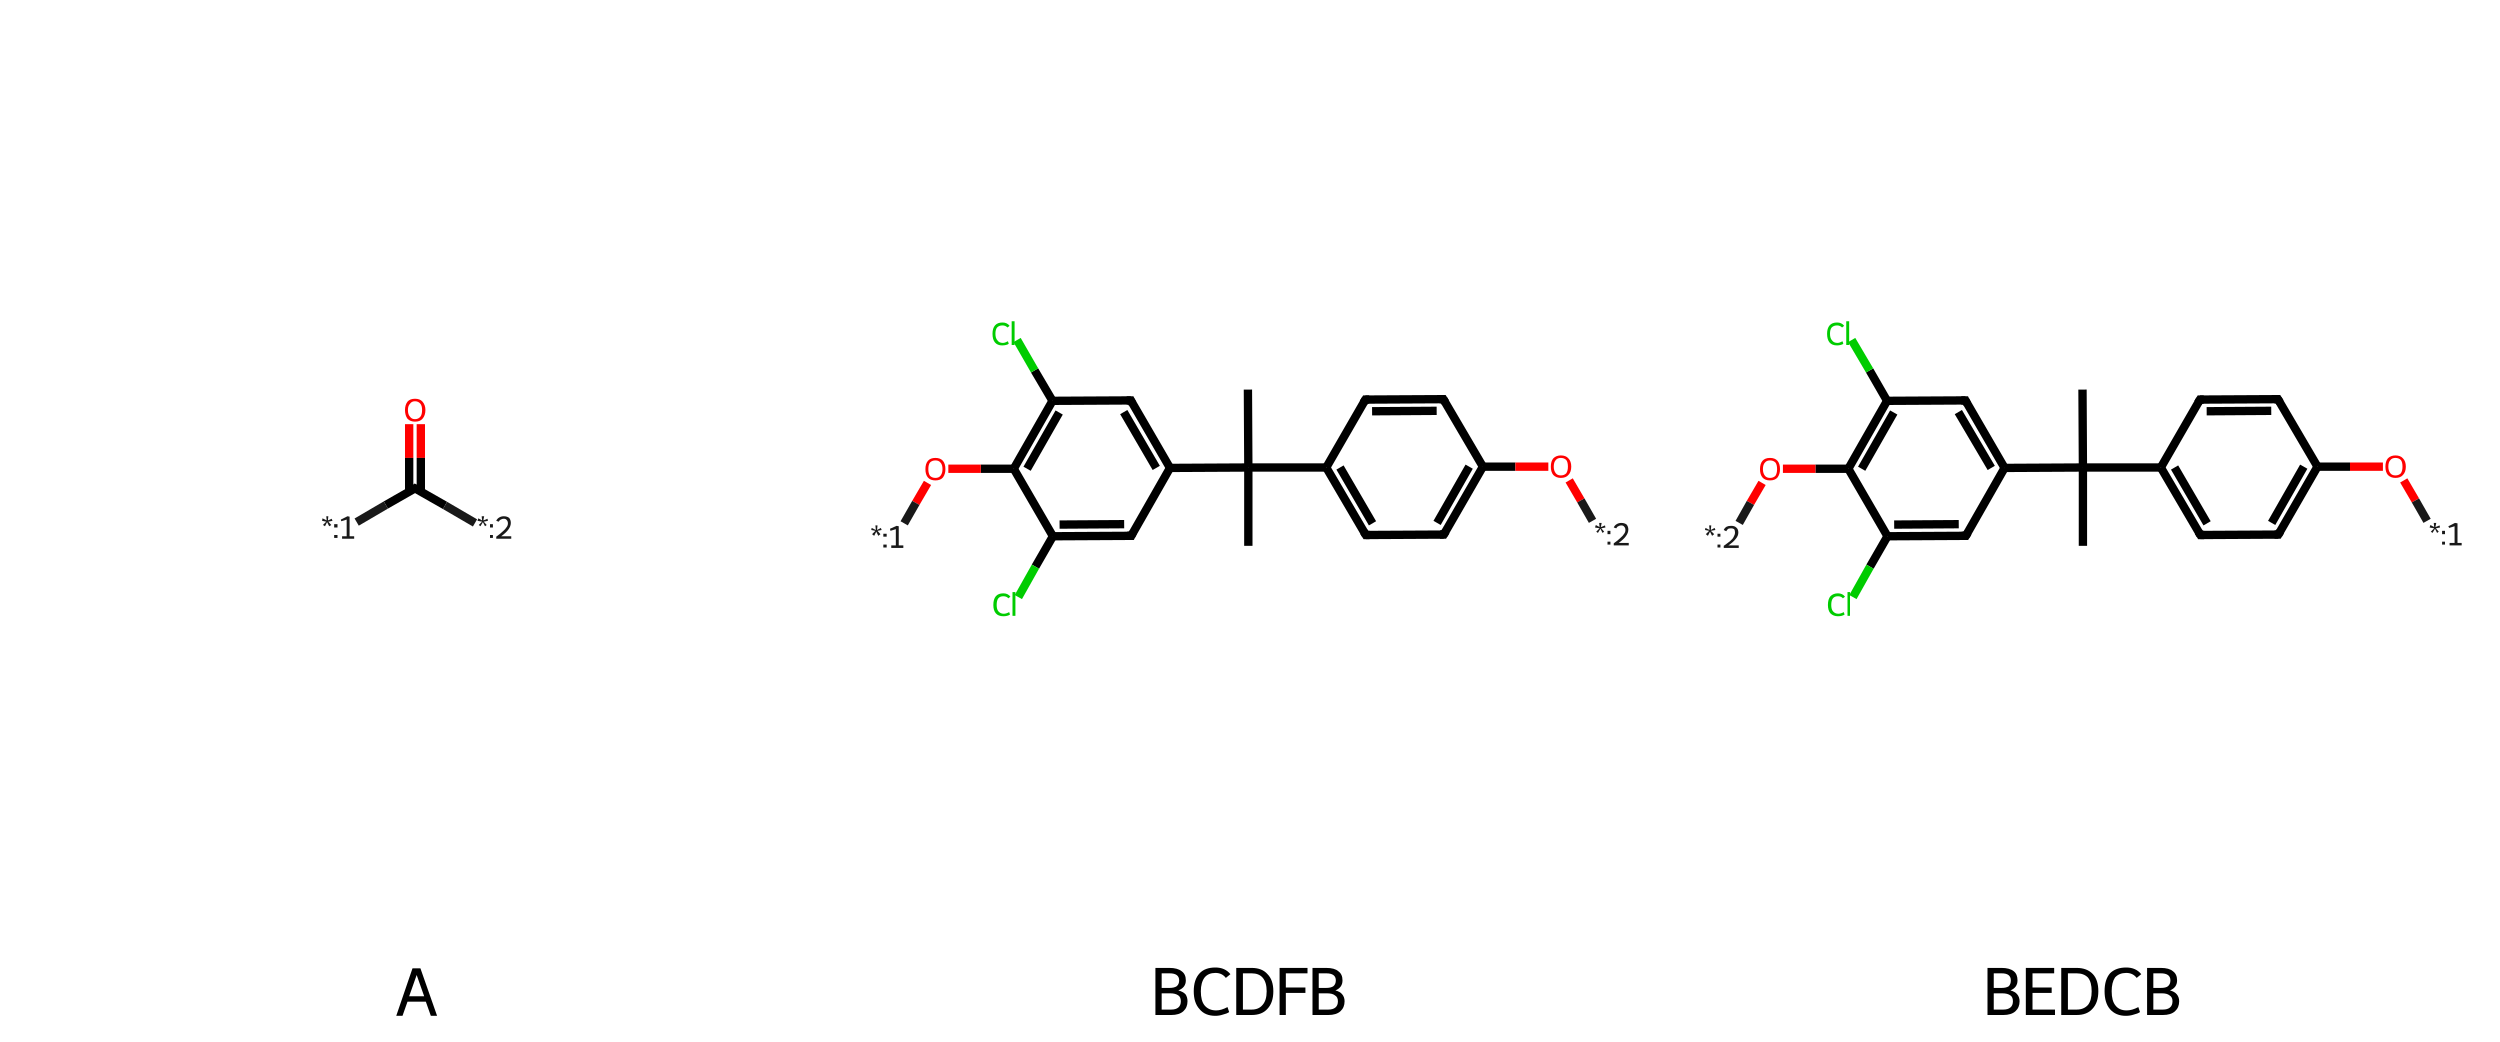 <?xml version='1.0' encoding='iso-8859-1'?>
<svg version='1.1' baseProfile='full'
              xmlns='http://www.w3.org/2000/svg'
                      xmlns:rdkit='http://www.rdkit.org/xml'
                      xmlns:xlink='http://www.w3.org/1999/xlink'
                  xml:space='preserve'
width='600px' height='250px' viewBox='0 0 600 250'>
<!-- END OF HEADER -->
<rect style='opacity:1.0;fill:#FFFFFF;stroke:none' width='600.0' height='250.0' x='0.0' y='0.0'> </rect>
<path class='bond-0 atom-0 atom-1' d='M 101.0,101.8 L 101.0,109.9' style='fill:none;fill-rule:evenodd;stroke:#FF0000;stroke-width:2.0px;stroke-linecap:butt;stroke-linejoin:miter;stroke-opacity:1' />
<path class='bond-0 atom-0 atom-1' d='M 101.0,109.9 L 101.0,118.0' style='fill:none;fill-rule:evenodd;stroke:#000000;stroke-width:2.0px;stroke-linecap:butt;stroke-linejoin:miter;stroke-opacity:1' />
<path class='bond-0 atom-0 atom-1' d='M 98.2,101.8 L 98.2,109.9' style='fill:none;fill-rule:evenodd;stroke:#FF0000;stroke-width:2.0px;stroke-linecap:butt;stroke-linejoin:miter;stroke-opacity:1' />
<path class='bond-0 atom-0 atom-1' d='M 98.2,109.9 L 98.2,118.0' style='fill:none;fill-rule:evenodd;stroke:#000000;stroke-width:2.0px;stroke-linecap:butt;stroke-linejoin:miter;stroke-opacity:1' />
<path class='bond-1 atom-1 atom-2' d='M 99.6,117.2 L 92.6,121.2' style='fill:none;fill-rule:evenodd;stroke:#000000;stroke-width:2.0px;stroke-linecap:butt;stroke-linejoin:miter;stroke-opacity:1' />
<path class='bond-1 atom-1 atom-2' d='M 92.6,121.2 L 85.6,125.3' style='fill:none;fill-rule:evenodd;stroke:#191919;stroke-width:2.0px;stroke-linecap:butt;stroke-linejoin:miter;stroke-opacity:1' />
<path class='bond-2 atom-1 atom-3' d='M 99.6,117.2 L 106.8,121.3' style='fill:none;fill-rule:evenodd;stroke:#000000;stroke-width:2.0px;stroke-linecap:butt;stroke-linejoin:miter;stroke-opacity:1' />
<path class='bond-2 atom-1 atom-3' d='M 106.8,121.3 L 114.0,125.5' style='fill:none;fill-rule:evenodd;stroke:#191919;stroke-width:2.0px;stroke-linecap:butt;stroke-linejoin:miter;stroke-opacity:1' />
<path d='M 99.3,117.4 L 99.6,117.2 L 100.0,117.4' style='fill:none;stroke:#000000;stroke-width:2.0px;stroke-linecap:butt;stroke-linejoin:miter;stroke-opacity:1;' />
<path class='atom-0' d='M 97.2 98.4
Q 97.2 97.2, 97.8 96.4
Q 98.4 95.7, 99.6 95.7
Q 100.8 95.7, 101.4 96.4
Q 102.1 97.2, 102.1 98.4
Q 102.1 99.7, 101.4 100.5
Q 100.8 101.2, 99.6 101.2
Q 98.5 101.2, 97.8 100.5
Q 97.2 99.7, 97.2 98.4
M 99.6 100.6
Q 100.4 100.6, 100.9 100.0
Q 101.3 99.5, 101.3 98.4
Q 101.3 97.4, 100.9 96.9
Q 100.4 96.3, 99.6 96.3
Q 98.8 96.3, 98.4 96.9
Q 97.9 97.4, 97.9 98.4
Q 97.9 99.5, 98.4 100.0
Q 98.8 100.6, 99.6 100.6
' fill='#FF0000'/>
<path class='atom-2' d='M 77.5 126.0
L 78.3 125.2
L 77.3 125.0
L 77.4 124.4
L 78.4 124.9
L 78.3 123.9
L 78.8 123.9
L 78.7 124.9
L 79.6 124.5
L 79.8 125.0
L 78.8 125.2
L 79.5 126.0
L 79.0 126.3
L 78.5 125.3
L 78.0 126.3
L 77.5 126.0
' fill='#191919'/>
<path class='atom-2' d='M 80.2 128.4
L 81.0 128.4
L 81.0 129.1
L 80.2 129.1
L 80.2 128.4
M 80.2 125.8
L 81.0 125.8
L 81.0 126.6
L 80.2 126.6
L 80.2 125.8
' fill='#191919'/>
<path class='atom-2' d='M 82.1 128.7
L 83.2 128.7
L 83.2 124.7
L 81.9 125.1
L 81.8 124.7
L 83.4 123.9
L 83.9 124.0
L 83.9 128.7
L 85.0 128.7
L 85.0 129.3
L 82.1 129.3
L 82.1 128.7
' fill='#191919'/>
<path class='atom-3' d='M 114.9 126.0
L 115.7 125.2
L 114.6 125.0
L 114.8 124.4
L 115.7 124.9
L 115.6 123.9
L 116.2 123.9
L 116.0 124.9
L 117.0 124.5
L 117.1 125.0
L 116.1 125.2
L 116.8 126.0
L 116.4 126.3
L 115.9 125.3
L 115.3 126.3
L 114.9 126.0
' fill='#191919'/>
<path class='atom-3' d='M 117.6 128.4
L 118.3 128.4
L 118.3 129.1
L 117.6 129.1
L 117.6 128.4
M 117.6 125.8
L 118.3 125.8
L 118.3 126.6
L 117.6 126.6
L 117.6 125.8
' fill='#191919'/>
<path class='atom-3' d='M 119.1 125.0
Q 119.3 124.5, 119.8 124.2
Q 120.3 123.9, 120.9 123.9
Q 121.7 123.9, 122.2 124.3
Q 122.6 124.8, 122.6 125.5
Q 122.6 126.3, 122.0 127.1
Q 121.5 127.8, 120.3 128.7
L 122.7 128.7
L 122.7 129.3
L 119.1 129.3
L 119.1 128.8
Q 120.1 128.1, 120.7 127.5
Q 121.3 127.0, 121.6 126.5
Q 121.9 126.1, 121.9 125.6
Q 121.9 125.1, 121.6 124.8
Q 121.4 124.5, 120.9 124.5
Q 120.5 124.5, 120.2 124.7
Q 119.9 124.8, 119.7 125.2
L 119.1 125.0
' fill='#191919'/>
<path class='legend' d='M 103.4 243.8
L 102.2 240.4
L 97.8 240.4
L 96.6 243.8
L 95.1 243.8
L 99.0 232.4
L 100.9 232.4
L 104.9 243.8
L 103.4 243.8
M 98.2 239.1
L 101.8 239.1
L 100.0 234.0
L 98.2 239.1
' fill='#000000'/>
<path class='bond-0 atom-0 atom-1' d='M 299.6,131.0 L 299.6,112.2' style='fill:none;fill-rule:evenodd;stroke:#000000;stroke-width:2.0px;stroke-linecap:butt;stroke-linejoin:miter;stroke-opacity:1' />
<path class='bond-1 atom-1 atom-2' d='M 299.6,112.2 L 299.5,93.5' style='fill:none;fill-rule:evenodd;stroke:#000000;stroke-width:2.0px;stroke-linecap:butt;stroke-linejoin:miter;stroke-opacity:1' />
<path class='bond-2 atom-1 atom-3' d='M 299.6,112.2 L 318.3,112.2' style='fill:none;fill-rule:evenodd;stroke:#000000;stroke-width:2.0px;stroke-linecap:butt;stroke-linejoin:miter;stroke-opacity:1' />
<path class='bond-3 atom-3 atom-4' d='M 318.3,112.2 L 327.8,128.4' style='fill:none;fill-rule:evenodd;stroke:#000000;stroke-width:2.0px;stroke-linecap:butt;stroke-linejoin:miter;stroke-opacity:1' />
<path class='bond-3 atom-3 atom-4' d='M 321.6,112.2 L 329.4,125.6' style='fill:none;fill-rule:evenodd;stroke:#000000;stroke-width:2.0px;stroke-linecap:butt;stroke-linejoin:miter;stroke-opacity:1' />
<path class='bond-4 atom-4 atom-5' d='M 327.8,128.4 L 346.5,128.3' style='fill:none;fill-rule:evenodd;stroke:#000000;stroke-width:2.0px;stroke-linecap:butt;stroke-linejoin:miter;stroke-opacity:1' />
<path class='bond-5 atom-5 atom-6' d='M 346.5,128.3 L 355.9,112.0' style='fill:none;fill-rule:evenodd;stroke:#000000;stroke-width:2.0px;stroke-linecap:butt;stroke-linejoin:miter;stroke-opacity:1' />
<path class='bond-5 atom-5 atom-6' d='M 344.9,125.5 L 352.6,112.0' style='fill:none;fill-rule:evenodd;stroke:#000000;stroke-width:2.0px;stroke-linecap:butt;stroke-linejoin:miter;stroke-opacity:1' />
<path class='bond-6 atom-6 atom-7' d='M 355.9,112.0 L 363.7,112.0' style='fill:none;fill-rule:evenodd;stroke:#000000;stroke-width:2.0px;stroke-linecap:butt;stroke-linejoin:miter;stroke-opacity:1' />
<path class='bond-6 atom-6 atom-7' d='M 363.7,112.0 L 371.6,112.0' style='fill:none;fill-rule:evenodd;stroke:#FF0000;stroke-width:2.0px;stroke-linecap:butt;stroke-linejoin:miter;stroke-opacity:1' />
<path class='bond-7 atom-7 atom-8' d='M 376.6,115.3 L 379.4,120.1' style='fill:none;fill-rule:evenodd;stroke:#FF0000;stroke-width:2.0px;stroke-linecap:butt;stroke-linejoin:miter;stroke-opacity:1' />
<path class='bond-7 atom-7 atom-8' d='M 379.4,120.1 L 382.2,125.0' style='fill:none;fill-rule:evenodd;stroke:#191919;stroke-width:2.0px;stroke-linecap:butt;stroke-linejoin:miter;stroke-opacity:1' />
<path class='bond-8 atom-6 atom-9' d='M 355.9,112.0 L 346.4,95.8' style='fill:none;fill-rule:evenodd;stroke:#000000;stroke-width:2.0px;stroke-linecap:butt;stroke-linejoin:miter;stroke-opacity:1' />
<path class='bond-9 atom-9 atom-10' d='M 346.4,95.8 L 327.7,95.9' style='fill:none;fill-rule:evenodd;stroke:#000000;stroke-width:2.0px;stroke-linecap:butt;stroke-linejoin:miter;stroke-opacity:1' />
<path class='bond-9 atom-9 atom-10' d='M 344.8,98.6 L 329.3,98.7' style='fill:none;fill-rule:evenodd;stroke:#000000;stroke-width:2.0px;stroke-linecap:butt;stroke-linejoin:miter;stroke-opacity:1' />
<path class='bond-10 atom-1 atom-11' d='M 299.6,112.2 L 280.8,112.3' style='fill:none;fill-rule:evenodd;stroke:#000000;stroke-width:2.0px;stroke-linecap:butt;stroke-linejoin:miter;stroke-opacity:1' />
<path class='bond-11 atom-11 atom-12' d='M 280.8,112.3 L 271.4,96.1' style='fill:none;fill-rule:evenodd;stroke:#000000;stroke-width:2.0px;stroke-linecap:butt;stroke-linejoin:miter;stroke-opacity:1' />
<path class='bond-11 atom-11 atom-12' d='M 277.5,112.3 L 269.7,98.9' style='fill:none;fill-rule:evenodd;stroke:#000000;stroke-width:2.0px;stroke-linecap:butt;stroke-linejoin:miter;stroke-opacity:1' />
<path class='bond-12 atom-12 atom-13' d='M 271.4,96.1 L 252.6,96.2' style='fill:none;fill-rule:evenodd;stroke:#000000;stroke-width:2.0px;stroke-linecap:butt;stroke-linejoin:miter;stroke-opacity:1' />
<path class='bond-13 atom-13 atom-14' d='M 252.6,96.2 L 248.3,88.9' style='fill:none;fill-rule:evenodd;stroke:#000000;stroke-width:2.0px;stroke-linecap:butt;stroke-linejoin:miter;stroke-opacity:1' />
<path class='bond-13 atom-13 atom-14' d='M 248.3,88.9 L 244.1,81.6' style='fill:none;fill-rule:evenodd;stroke:#00CC00;stroke-width:2.0px;stroke-linecap:butt;stroke-linejoin:miter;stroke-opacity:1' />
<path class='bond-14 atom-13 atom-15' d='M 252.6,96.2 L 243.3,112.5' style='fill:none;fill-rule:evenodd;stroke:#000000;stroke-width:2.0px;stroke-linecap:butt;stroke-linejoin:miter;stroke-opacity:1' />
<path class='bond-14 atom-13 atom-15' d='M 254.2,99.0 L 246.5,112.5' style='fill:none;fill-rule:evenodd;stroke:#000000;stroke-width:2.0px;stroke-linecap:butt;stroke-linejoin:miter;stroke-opacity:1' />
<path class='bond-15 atom-15 atom-16' d='M 243.3,112.5 L 235.4,112.5' style='fill:none;fill-rule:evenodd;stroke:#000000;stroke-width:2.0px;stroke-linecap:butt;stroke-linejoin:miter;stroke-opacity:1' />
<path class='bond-15 atom-15 atom-16' d='M 235.4,112.5 L 227.6,112.5' style='fill:none;fill-rule:evenodd;stroke:#FF0000;stroke-width:2.0px;stroke-linecap:butt;stroke-linejoin:miter;stroke-opacity:1' />
<path class='bond-16 atom-16 atom-17' d='M 222.6,115.9 L 219.8,120.7' style='fill:none;fill-rule:evenodd;stroke:#FF0000;stroke-width:2.0px;stroke-linecap:butt;stroke-linejoin:miter;stroke-opacity:1' />
<path class='bond-16 atom-16 atom-17' d='M 219.8,120.7 L 217.0,125.6' style='fill:none;fill-rule:evenodd;stroke:#191919;stroke-width:2.0px;stroke-linecap:butt;stroke-linejoin:miter;stroke-opacity:1' />
<path class='bond-17 atom-15 atom-18' d='M 243.3,112.5 L 252.7,128.7' style='fill:none;fill-rule:evenodd;stroke:#000000;stroke-width:2.0px;stroke-linecap:butt;stroke-linejoin:miter;stroke-opacity:1' />
<path class='bond-18 atom-18 atom-19' d='M 252.7,128.7 L 248.5,136.0' style='fill:none;fill-rule:evenodd;stroke:#000000;stroke-width:2.0px;stroke-linecap:butt;stroke-linejoin:miter;stroke-opacity:1' />
<path class='bond-18 atom-18 atom-19' d='M 248.5,136.0 L 244.4,143.3' style='fill:none;fill-rule:evenodd;stroke:#00CC00;stroke-width:2.0px;stroke-linecap:butt;stroke-linejoin:miter;stroke-opacity:1' />
<path class='bond-19 atom-18 atom-20' d='M 252.7,128.7 L 271.5,128.6' style='fill:none;fill-rule:evenodd;stroke:#000000;stroke-width:2.0px;stroke-linecap:butt;stroke-linejoin:miter;stroke-opacity:1' />
<path class='bond-19 atom-18 atom-20' d='M 254.3,125.9 L 269.8,125.8' style='fill:none;fill-rule:evenodd;stroke:#000000;stroke-width:2.0px;stroke-linecap:butt;stroke-linejoin:miter;stroke-opacity:1' />
<path class='bond-20 atom-10 atom-3' d='M 327.7,95.9 L 318.3,112.2' style='fill:none;fill-rule:evenodd;stroke:#000000;stroke-width:2.0px;stroke-linecap:butt;stroke-linejoin:miter;stroke-opacity:1' />
<path class='bond-21 atom-20 atom-11' d='M 271.5,128.6 L 280.8,112.3' style='fill:none;fill-rule:evenodd;stroke:#000000;stroke-width:2.0px;stroke-linecap:butt;stroke-linejoin:miter;stroke-opacity:1' />
<path d='M 327.3,127.6 L 327.8,128.4 L 328.7,128.4' style='fill:none;stroke:#000000;stroke-width:2.0px;stroke-linecap:butt;stroke-linejoin:miter;stroke-opacity:1;' />
<path d='M 345.6,128.3 L 346.5,128.3 L 347.0,127.5' style='fill:none;stroke:#000000;stroke-width:2.0px;stroke-linecap:butt;stroke-linejoin:miter;stroke-opacity:1;' />
<path d='M 346.9,96.6 L 346.4,95.8 L 345.5,95.8' style='fill:none;stroke:#000000;stroke-width:2.0px;stroke-linecap:butt;stroke-linejoin:miter;stroke-opacity:1;' />
<path d='M 328.6,95.9 L 327.7,95.9 L 327.2,96.7' style='fill:none;stroke:#000000;stroke-width:2.0px;stroke-linecap:butt;stroke-linejoin:miter;stroke-opacity:1;' />
<path d='M 271.8,96.9 L 271.4,96.1 L 270.4,96.1' style='fill:none;stroke:#000000;stroke-width:2.0px;stroke-linecap:butt;stroke-linejoin:miter;stroke-opacity:1;' />
<path d='M 270.5,128.6 L 271.5,128.6 L 271.9,127.8' style='fill:none;stroke:#000000;stroke-width:2.0px;stroke-linecap:butt;stroke-linejoin:miter;stroke-opacity:1;' />
<path class='atom-7' d='M 372.2 112.0
Q 372.2 110.7, 372.8 110.0
Q 373.5 109.3, 374.6 109.3
Q 375.8 109.3, 376.4 110.0
Q 377.1 110.7, 377.1 112.0
Q 377.1 113.3, 376.4 114.0
Q 375.8 114.7, 374.6 114.7
Q 373.5 114.7, 372.8 114.0
Q 372.2 113.3, 372.2 112.0
M 374.6 114.1
Q 375.4 114.1, 375.9 113.6
Q 376.3 113.0, 376.3 112.0
Q 376.3 110.9, 375.9 110.4
Q 375.4 109.9, 374.6 109.9
Q 373.8 109.9, 373.4 110.4
Q 372.9 110.9, 372.9 112.0
Q 372.9 113.0, 373.4 113.6
Q 373.8 114.1, 374.6 114.1
' fill='#FF0000'/>
<path class='atom-8' d='M 383.1 127.6
L 383.9 126.8
L 382.8 126.6
L 383.0 126.0
L 383.9 126.5
L 383.8 125.5
L 384.4 125.5
L 384.2 126.5
L 385.2 126.1
L 385.3 126.6
L 384.3 126.8
L 385.0 127.6
L 384.6 127.9
L 384.1 126.9
L 383.5 127.9
L 383.1 127.6
' fill='#191919'/>
<path class='atom-8' d='M 385.8 130.0
L 386.5 130.0
L 386.5 130.7
L 385.8 130.7
L 385.8 130.0
M 385.8 127.4
L 386.5 127.4
L 386.5 128.2
L 385.8 128.2
L 385.8 127.4
' fill='#191919'/>
<path class='atom-8' d='M 387.3 126.6
Q 387.5 126.1, 388.0 125.8
Q 388.5 125.5, 389.1 125.5
Q 389.9 125.5, 390.4 125.9
Q 390.8 126.4, 390.8 127.1
Q 390.8 127.9, 390.2 128.7
Q 389.7 129.4, 388.5 130.3
L 390.9 130.3
L 390.9 130.9
L 387.3 130.9
L 387.3 130.4
Q 388.3 129.7, 388.9 129.1
Q 389.5 128.6, 389.8 128.1
Q 390.1 127.7, 390.1 127.2
Q 390.1 126.7, 389.8 126.4
Q 389.6 126.1, 389.1 126.1
Q 388.7 126.1, 388.4 126.3
Q 388.1 126.4, 387.9 126.8
L 387.3 126.6
' fill='#191919'/>
<path class='atom-14' d='M 238.2 80.1
Q 238.2 78.8, 238.8 78.1
Q 239.4 77.4, 240.6 77.4
Q 241.7 77.4, 242.3 78.2
L 241.8 78.6
Q 241.3 78.1, 240.6 78.1
Q 239.8 78.1, 239.3 78.6
Q 238.9 79.1, 238.9 80.1
Q 238.9 81.2, 239.4 81.7
Q 239.8 82.3, 240.7 82.3
Q 241.2 82.3, 241.9 81.9
L 242.1 82.5
Q 241.9 82.7, 241.4 82.8
Q 241.0 82.9, 240.5 82.9
Q 239.4 82.9, 238.8 82.2
Q 238.2 81.5, 238.2 80.1
' fill='#00CC00'/>
<path class='atom-14' d='M 242.8 77.1
L 243.5 77.1
L 243.5 82.8
L 242.8 82.8
L 242.8 77.1
' fill='#00CC00'/>
<path class='atom-16' d='M 222.1 112.6
Q 222.1 111.3, 222.7 110.6
Q 223.3 109.9, 224.5 109.9
Q 225.7 109.9, 226.3 110.6
Q 226.9 111.3, 226.9 112.6
Q 226.9 113.8, 226.3 114.6
Q 225.7 115.3, 224.5 115.3
Q 223.3 115.3, 222.7 114.6
Q 222.1 113.9, 222.1 112.6
M 224.5 114.7
Q 225.3 114.7, 225.7 114.2
Q 226.2 113.6, 226.2 112.6
Q 226.2 111.5, 225.7 111.0
Q 225.3 110.5, 224.5 110.5
Q 223.7 110.5, 223.2 111.0
Q 222.8 111.5, 222.8 112.6
Q 222.8 113.6, 223.2 114.2
Q 223.7 114.7, 224.5 114.7
' fill='#FF0000'/>
<path class='atom-17' d='M 209.3 128.2
L 210.1 127.4
L 209.1 127.2
L 209.2 126.7
L 210.2 127.2
L 210.1 126.1
L 210.6 126.1
L 210.5 127.2
L 211.4 126.7
L 211.6 127.2
L 210.6 127.4
L 211.3 128.2
L 210.8 128.6
L 210.3 127.6
L 209.8 128.6
L 209.3 128.2
' fill='#191919'/>
<path class='atom-17' d='M 212.0 130.7
L 212.8 130.7
L 212.8 131.4
L 212.0 131.4
L 212.0 130.7
M 212.0 128.1
L 212.8 128.1
L 212.8 128.8
L 212.0 128.8
L 212.0 128.1
' fill='#191919'/>
<path class='atom-17' d='M 213.9 130.9
L 215.0 130.9
L 215.0 127.0
L 213.7 127.4
L 213.6 126.9
L 215.2 126.2
L 215.7 126.3
L 215.7 130.9
L 216.8 130.9
L 216.8 131.5
L 213.9 131.5
L 213.9 130.9
' fill='#191919'/>
<path class='atom-19' d='M 238.4 145.2
Q 238.4 143.8, 239.0 143.1
Q 239.6 142.4, 240.8 142.4
Q 241.9 142.4, 242.5 143.2
L 242.0 143.6
Q 241.6 143.1, 240.8 143.1
Q 240.0 143.1, 239.6 143.6
Q 239.2 144.1, 239.2 145.2
Q 239.2 146.2, 239.6 146.7
Q 240.1 147.3, 240.9 147.3
Q 241.5 147.3, 242.2 146.9
L 242.4 147.5
Q 242.1 147.7, 241.7 147.8
Q 241.3 147.9, 240.8 147.9
Q 239.6 147.9, 239.0 147.2
Q 238.4 146.5, 238.4 145.2
' fill='#00CC00'/>
<path class='atom-19' d='M 243.0 142.1
L 243.7 142.1
L 243.7 147.8
L 243.0 147.8
L 243.0 142.1
' fill='#00CC00'/>
<path class='legend' d='M 282.8 237.7
Q 283.9 238.0, 284.5 238.6
Q 285.0 239.3, 285.0 240.3
Q 285.0 241.8, 284.0 242.7
Q 283.0 243.6, 281.1 243.6
L 277.3 243.6
L 277.3 232.3
L 280.7 232.3
Q 282.6 232.3, 283.6 233.1
Q 284.6 233.8, 284.6 235.3
Q 284.6 237.0, 282.8 237.7
M 278.8 233.6
L 278.8 237.1
L 280.7 237.1
Q 281.8 237.1, 282.4 236.7
Q 283.0 236.2, 283.0 235.3
Q 283.0 233.6, 280.7 233.6
L 278.8 233.6
M 281.1 242.3
Q 282.2 242.3, 282.8 241.8
Q 283.4 241.3, 283.4 240.3
Q 283.4 239.3, 282.8 238.9
Q 282.1 238.4, 280.9 238.4
L 278.8 238.4
L 278.8 242.3
L 281.1 242.3
' fill='#000000'/>
<path class='legend' d='M 286.5 237.9
Q 286.5 235.1, 287.9 233.6
Q 289.2 232.2, 291.7 232.2
Q 294.0 232.2, 295.3 233.8
L 294.2 234.7
Q 293.3 233.5, 291.7 233.5
Q 290.0 233.5, 289.1 234.6
Q 288.2 235.8, 288.2 237.9
Q 288.2 240.2, 289.1 241.3
Q 290.1 242.5, 291.9 242.5
Q 293.1 242.5, 294.6 241.7
L 295.0 242.9
Q 294.4 243.3, 293.5 243.5
Q 292.6 243.8, 291.7 243.8
Q 289.2 243.8, 287.9 242.2
Q 286.5 240.7, 286.5 237.9
' fill='#000000'/>
<path class='legend' d='M 300.4 232.3
Q 302.9 232.3, 304.2 233.8
Q 305.6 235.2, 305.6 237.9
Q 305.6 240.6, 304.2 242.1
Q 302.9 243.6, 300.4 243.6
L 296.7 243.6
L 296.7 232.3
L 300.4 232.3
M 300.4 242.3
Q 302.1 242.3, 303.0 241.2
Q 304.0 240.1, 304.0 237.9
Q 304.0 235.7, 303.0 234.6
Q 302.1 233.6, 300.4 233.6
L 298.3 233.6
L 298.3 242.3
L 300.4 242.3
' fill='#000000'/>
<path class='legend' d='M 307.1 232.3
L 313.8 232.3
L 313.8 233.6
L 308.6 233.6
L 308.6 237.0
L 313.3 237.0
L 313.3 238.3
L 308.6 238.3
L 308.6 243.6
L 307.1 243.6
L 307.1 232.3
' fill='#000000'/>
<path class='legend' d='M 320.5 237.7
Q 321.6 238.0, 322.1 238.6
Q 322.7 239.3, 322.7 240.3
Q 322.7 241.8, 321.7 242.7
Q 320.7 243.6, 318.8 243.6
L 315.0 243.6
L 315.0 232.3
L 318.3 232.3
Q 320.3 232.3, 321.2 233.1
Q 322.2 233.8, 322.2 235.3
Q 322.2 237.0, 320.5 237.7
M 316.5 233.6
L 316.5 237.1
L 318.3 237.1
Q 319.4 237.1, 320.0 236.7
Q 320.6 236.2, 320.6 235.3
Q 320.6 233.6, 318.3 233.6
L 316.5 233.6
M 318.8 242.3
Q 319.9 242.3, 320.5 241.8
Q 321.1 241.3, 321.1 240.3
Q 321.1 239.3, 320.4 238.9
Q 319.8 238.4, 318.5 238.4
L 316.5 238.4
L 316.5 242.3
L 318.8 242.3
' fill='#000000'/>
<path class='bond-0 atom-0 atom-1' d='M 499.9,131.0 L 499.9,112.2' style='fill:none;fill-rule:evenodd;stroke:#000000;stroke-width:2.0px;stroke-linecap:butt;stroke-linejoin:miter;stroke-opacity:1' />
<path class='bond-1 atom-1 atom-2' d='M 499.9,112.2 L 499.8,93.5' style='fill:none;fill-rule:evenodd;stroke:#000000;stroke-width:2.0px;stroke-linecap:butt;stroke-linejoin:miter;stroke-opacity:1' />
<path class='bond-2 atom-1 atom-3' d='M 499.9,112.2 L 518.6,112.2' style='fill:none;fill-rule:evenodd;stroke:#000000;stroke-width:2.0px;stroke-linecap:butt;stroke-linejoin:miter;stroke-opacity:1' />
<path class='bond-3 atom-3 atom-4' d='M 518.6,112.2 L 528.1,128.4' style='fill:none;fill-rule:evenodd;stroke:#000000;stroke-width:2.0px;stroke-linecap:butt;stroke-linejoin:miter;stroke-opacity:1' />
<path class='bond-3 atom-3 atom-4' d='M 521.9,112.2 L 529.7,125.6' style='fill:none;fill-rule:evenodd;stroke:#000000;stroke-width:2.0px;stroke-linecap:butt;stroke-linejoin:miter;stroke-opacity:1' />
<path class='bond-4 atom-4 atom-5' d='M 528.1,128.4 L 546.8,128.3' style='fill:none;fill-rule:evenodd;stroke:#000000;stroke-width:2.0px;stroke-linecap:butt;stroke-linejoin:miter;stroke-opacity:1' />
<path class='bond-5 atom-5 atom-6' d='M 546.8,128.3 L 556.2,112.0' style='fill:none;fill-rule:evenodd;stroke:#000000;stroke-width:2.0px;stroke-linecap:butt;stroke-linejoin:miter;stroke-opacity:1' />
<path class='bond-5 atom-5 atom-6' d='M 545.2,125.5 L 552.9,112.0' style='fill:none;fill-rule:evenodd;stroke:#000000;stroke-width:2.0px;stroke-linecap:butt;stroke-linejoin:miter;stroke-opacity:1' />
<path class='bond-6 atom-6 atom-7' d='M 556.2,112.0 L 564.0,112.0' style='fill:none;fill-rule:evenodd;stroke:#000000;stroke-width:2.0px;stroke-linecap:butt;stroke-linejoin:miter;stroke-opacity:1' />
<path class='bond-6 atom-6 atom-7' d='M 564.0,112.0 L 571.9,112.0' style='fill:none;fill-rule:evenodd;stroke:#FF0000;stroke-width:2.0px;stroke-linecap:butt;stroke-linejoin:miter;stroke-opacity:1' />
<path class='bond-7 atom-7 atom-8' d='M 576.9,115.3 L 579.7,120.1' style='fill:none;fill-rule:evenodd;stroke:#FF0000;stroke-width:2.0px;stroke-linecap:butt;stroke-linejoin:miter;stroke-opacity:1' />
<path class='bond-7 atom-7 atom-8' d='M 579.7,120.1 L 582.5,125.0' style='fill:none;fill-rule:evenodd;stroke:#191919;stroke-width:2.0px;stroke-linecap:butt;stroke-linejoin:miter;stroke-opacity:1' />
<path class='bond-8 atom-6 atom-9' d='M 556.2,112.0 L 546.7,95.8' style='fill:none;fill-rule:evenodd;stroke:#000000;stroke-width:2.0px;stroke-linecap:butt;stroke-linejoin:miter;stroke-opacity:1' />
<path class='bond-9 atom-9 atom-10' d='M 546.7,95.8 L 528.0,95.9' style='fill:none;fill-rule:evenodd;stroke:#000000;stroke-width:2.0px;stroke-linecap:butt;stroke-linejoin:miter;stroke-opacity:1' />
<path class='bond-9 atom-9 atom-10' d='M 545.1,98.6 L 529.6,98.7' style='fill:none;fill-rule:evenodd;stroke:#000000;stroke-width:2.0px;stroke-linecap:butt;stroke-linejoin:miter;stroke-opacity:1' />
<path class='bond-10 atom-1 atom-11' d='M 499.9,112.2 L 481.1,112.3' style='fill:none;fill-rule:evenodd;stroke:#000000;stroke-width:2.0px;stroke-linecap:butt;stroke-linejoin:miter;stroke-opacity:1' />
<path class='bond-11 atom-11 atom-12' d='M 481.1,112.3 L 471.7,96.1' style='fill:none;fill-rule:evenodd;stroke:#000000;stroke-width:2.0px;stroke-linecap:butt;stroke-linejoin:miter;stroke-opacity:1' />
<path class='bond-11 atom-11 atom-12' d='M 477.9,112.3 L 470.0,98.9' style='fill:none;fill-rule:evenodd;stroke:#000000;stroke-width:2.0px;stroke-linecap:butt;stroke-linejoin:miter;stroke-opacity:1' />
<path class='bond-12 atom-12 atom-13' d='M 471.7,96.1 L 452.9,96.2' style='fill:none;fill-rule:evenodd;stroke:#000000;stroke-width:2.0px;stroke-linecap:butt;stroke-linejoin:miter;stroke-opacity:1' />
<path class='bond-13 atom-13 atom-14' d='M 452.9,96.2 L 448.7,88.9' style='fill:none;fill-rule:evenodd;stroke:#000000;stroke-width:2.0px;stroke-linecap:butt;stroke-linejoin:miter;stroke-opacity:1' />
<path class='bond-13 atom-13 atom-14' d='M 448.7,88.9 L 444.4,81.6' style='fill:none;fill-rule:evenodd;stroke:#00CC00;stroke-width:2.0px;stroke-linecap:butt;stroke-linejoin:miter;stroke-opacity:1' />
<path class='bond-14 atom-13 atom-15' d='M 452.9,96.2 L 443.6,112.5' style='fill:none;fill-rule:evenodd;stroke:#000000;stroke-width:2.0px;stroke-linecap:butt;stroke-linejoin:miter;stroke-opacity:1' />
<path class='bond-14 atom-13 atom-15' d='M 454.5,99.0 L 446.8,112.5' style='fill:none;fill-rule:evenodd;stroke:#000000;stroke-width:2.0px;stroke-linecap:butt;stroke-linejoin:miter;stroke-opacity:1' />
<path class='bond-15 atom-15 atom-16' d='M 443.6,112.5 L 435.7,112.5' style='fill:none;fill-rule:evenodd;stroke:#000000;stroke-width:2.0px;stroke-linecap:butt;stroke-linejoin:miter;stroke-opacity:1' />
<path class='bond-15 atom-15 atom-16' d='M 435.7,112.5 L 427.9,112.5' style='fill:none;fill-rule:evenodd;stroke:#FF0000;stroke-width:2.0px;stroke-linecap:butt;stroke-linejoin:miter;stroke-opacity:1' />
<path class='bond-16 atom-16 atom-17' d='M 422.9,115.9 L 420.1,120.7' style='fill:none;fill-rule:evenodd;stroke:#FF0000;stroke-width:2.0px;stroke-linecap:butt;stroke-linejoin:miter;stroke-opacity:1' />
<path class='bond-16 atom-16 atom-17' d='M 420.1,120.7 L 417.4,125.5' style='fill:none;fill-rule:evenodd;stroke:#191919;stroke-width:2.0px;stroke-linecap:butt;stroke-linejoin:miter;stroke-opacity:1' />
<path class='bond-17 atom-15 atom-18' d='M 443.6,112.5 L 453.0,128.7' style='fill:none;fill-rule:evenodd;stroke:#000000;stroke-width:2.0px;stroke-linecap:butt;stroke-linejoin:miter;stroke-opacity:1' />
<path class='bond-18 atom-18 atom-19' d='M 453.0,128.7 L 448.8,136.0' style='fill:none;fill-rule:evenodd;stroke:#000000;stroke-width:2.0px;stroke-linecap:butt;stroke-linejoin:miter;stroke-opacity:1' />
<path class='bond-18 atom-18 atom-19' d='M 448.8,136.0 L 444.7,143.3' style='fill:none;fill-rule:evenodd;stroke:#00CC00;stroke-width:2.0px;stroke-linecap:butt;stroke-linejoin:miter;stroke-opacity:1' />
<path class='bond-19 atom-18 atom-20' d='M 453.0,128.7 L 471.8,128.6' style='fill:none;fill-rule:evenodd;stroke:#000000;stroke-width:2.0px;stroke-linecap:butt;stroke-linejoin:miter;stroke-opacity:1' />
<path class='bond-19 atom-18 atom-20' d='M 454.6,125.9 L 470.1,125.8' style='fill:none;fill-rule:evenodd;stroke:#000000;stroke-width:2.0px;stroke-linecap:butt;stroke-linejoin:miter;stroke-opacity:1' />
<path class='bond-20 atom-10 atom-3' d='M 528.0,95.9 L 518.6,112.2' style='fill:none;fill-rule:evenodd;stroke:#000000;stroke-width:2.0px;stroke-linecap:butt;stroke-linejoin:miter;stroke-opacity:1' />
<path class='bond-21 atom-20 atom-11' d='M 471.8,128.6 L 481.1,112.3' style='fill:none;fill-rule:evenodd;stroke:#000000;stroke-width:2.0px;stroke-linecap:butt;stroke-linejoin:miter;stroke-opacity:1' />
<path d='M 527.6,127.6 L 528.1,128.4 L 529.0,128.4' style='fill:none;stroke:#000000;stroke-width:2.0px;stroke-linecap:butt;stroke-linejoin:miter;stroke-opacity:1;' />
<path d='M 545.9,128.3 L 546.8,128.3 L 547.3,127.5' style='fill:none;stroke:#000000;stroke-width:2.0px;stroke-linecap:butt;stroke-linejoin:miter;stroke-opacity:1;' />
<path d='M 547.2,96.6 L 546.7,95.8 L 545.8,95.8' style='fill:none;stroke:#000000;stroke-width:2.0px;stroke-linecap:butt;stroke-linejoin:miter;stroke-opacity:1;' />
<path d='M 528.9,95.9 L 528.0,95.9 L 527.5,96.7' style='fill:none;stroke:#000000;stroke-width:2.0px;stroke-linecap:butt;stroke-linejoin:miter;stroke-opacity:1;' />
<path d='M 472.1,96.9 L 471.7,96.1 L 470.7,96.1' style='fill:none;stroke:#000000;stroke-width:2.0px;stroke-linecap:butt;stroke-linejoin:miter;stroke-opacity:1;' />
<path d='M 470.8,128.6 L 471.8,128.6 L 472.3,127.8' style='fill:none;stroke:#000000;stroke-width:2.0px;stroke-linecap:butt;stroke-linejoin:miter;stroke-opacity:1;' />
<path class='atom-7' d='M 572.5 112.0
Q 572.5 110.7, 573.1 110.0
Q 573.8 109.3, 574.9 109.3
Q 576.1 109.3, 576.7 110.0
Q 577.4 110.7, 577.4 112.0
Q 577.4 113.3, 576.7 114.0
Q 576.1 114.7, 574.9 114.7
Q 573.8 114.7, 573.1 114.0
Q 572.5 113.3, 572.5 112.0
M 574.9 114.1
Q 575.7 114.1, 576.2 113.6
Q 576.6 113.0, 576.6 112.0
Q 576.6 110.9, 576.2 110.4
Q 575.7 109.9, 574.9 109.9
Q 574.1 109.9, 573.7 110.4
Q 573.2 110.9, 573.2 112.0
Q 573.2 113.0, 573.7 113.6
Q 574.1 114.1, 574.9 114.1
' fill='#FF0000'/>
<path class='atom-8' d='M 583.4 127.6
L 584.2 126.8
L 583.1 126.6
L 583.3 126.0
L 584.2 126.5
L 584.1 125.5
L 584.7 125.5
L 584.5 126.5
L 585.5 126.1
L 585.6 126.6
L 584.6 126.8
L 585.3 127.6
L 584.9 127.9
L 584.4 126.9
L 583.8 127.9
L 583.4 127.6
' fill='#191919'/>
<path class='atom-8' d='M 586.1 130.0
L 586.8 130.0
L 586.8 130.7
L 586.1 130.7
L 586.1 130.0
M 586.1 127.4
L 586.8 127.4
L 586.8 128.2
L 586.1 128.2
L 586.1 127.4
' fill='#191919'/>
<path class='atom-8' d='M 587.9 130.3
L 589.1 130.3
L 589.1 126.3
L 587.8 126.7
L 587.6 126.3
L 589.2 125.5
L 589.8 125.6
L 589.8 130.3
L 590.8 130.3
L 590.8 130.9
L 587.9 130.9
L 587.9 130.3
' fill='#191919'/>
<path class='atom-14' d='M 438.5 80.1
Q 438.5 78.8, 439.1 78.1
Q 439.7 77.4, 440.9 77.4
Q 442.0 77.4, 442.6 78.2
L 442.1 78.6
Q 441.6 78.1, 440.9 78.1
Q 440.1 78.1, 439.6 78.6
Q 439.2 79.1, 439.2 80.1
Q 439.2 81.2, 439.7 81.7
Q 440.1 82.3, 441.0 82.3
Q 441.5 82.3, 442.2 81.9
L 442.4 82.5
Q 442.2 82.7, 441.7 82.8
Q 441.3 82.9, 440.9 82.9
Q 439.7 82.9, 439.1 82.2
Q 438.5 81.5, 438.5 80.1
' fill='#00CC00'/>
<path class='atom-14' d='M 443.1 77.1
L 443.8 77.1
L 443.8 82.8
L 443.1 82.8
L 443.1 77.1
' fill='#00CC00'/>
<path class='atom-16' d='M 422.4 112.6
Q 422.4 111.3, 423.0 110.6
Q 423.6 109.9, 424.8 109.9
Q 426.0 109.9, 426.6 110.6
Q 427.2 111.3, 427.2 112.6
Q 427.2 113.8, 426.6 114.6
Q 426.0 115.3, 424.8 115.3
Q 423.6 115.3, 423.0 114.6
Q 422.4 113.9, 422.4 112.6
M 424.8 114.7
Q 425.6 114.7, 426.1 114.2
Q 426.5 113.6, 426.5 112.6
Q 426.5 111.5, 426.1 111.0
Q 425.6 110.5, 424.8 110.5
Q 424.0 110.5, 423.6 111.0
Q 423.1 111.5, 423.1 112.6
Q 423.1 113.6, 423.6 114.2
Q 424.0 114.7, 424.8 114.7
' fill='#FF0000'/>
<path class='atom-17' d='M 409.4 128.2
L 410.2 127.4
L 409.2 127.2
L 409.3 126.7
L 410.3 127.2
L 410.2 126.1
L 410.7 126.1
L 410.6 127.2
L 411.5 126.7
L 411.7 127.2
L 410.6 127.4
L 411.4 128.2
L 410.9 128.6
L 410.4 127.6
L 409.9 128.6
L 409.4 128.2
' fill='#191919'/>
<path class='atom-17' d='M 412.2 130.7
L 412.9 130.7
L 412.9 131.4
L 412.2 131.4
L 412.2 130.7
M 412.2 128.1
L 412.9 128.1
L 412.9 128.8
L 412.2 128.8
L 412.2 128.1
' fill='#191919'/>
<path class='atom-17' d='M 413.7 127.2
Q 413.9 126.7, 414.4 126.4
Q 414.8 126.2, 415.5 126.2
Q 416.3 126.2, 416.7 126.6
Q 417.2 127.0, 417.2 127.8
Q 417.2 128.6, 416.6 129.3
Q 416.0 130.1, 414.8 130.9
L 417.3 130.9
L 417.3 131.5
L 413.7 131.5
L 413.7 131.0
Q 414.7 130.3, 415.3 129.8
Q 415.9 129.3, 416.1 128.8
Q 416.4 128.3, 416.4 127.8
Q 416.4 127.3, 416.2 127.0
Q 415.9 126.8, 415.5 126.8
Q 415.1 126.8, 414.8 126.9
Q 414.5 127.1, 414.3 127.5
L 413.7 127.2
' fill='#191919'/>
<path class='atom-19' d='M 438.7 145.2
Q 438.7 143.8, 439.3 143.1
Q 440.0 142.4, 441.1 142.4
Q 442.2 142.4, 442.8 143.2
L 442.3 143.6
Q 441.9 143.1, 441.1 143.1
Q 440.3 143.1, 439.9 143.6
Q 439.5 144.1, 439.5 145.2
Q 439.5 146.2, 439.9 146.7
Q 440.4 147.3, 441.2 147.3
Q 441.8 147.3, 442.5 146.9
L 442.7 147.5
Q 442.4 147.7, 442.0 147.8
Q 441.6 147.9, 441.1 147.9
Q 440.0 147.9, 439.3 147.2
Q 438.7 146.5, 438.7 145.2
' fill='#00CC00'/>
<path class='atom-19' d='M 443.4 142.1
L 444.0 142.1
L 444.0 147.8
L 443.4 147.8
L 443.4 142.1
' fill='#00CC00'/>
<path class='legend' d='M 482.5 237.7
Q 483.6 238.0, 484.1 238.6
Q 484.7 239.3, 484.7 240.3
Q 484.7 241.8, 483.7 242.7
Q 482.7 243.6, 480.8 243.6
L 477.0 243.6
L 477.0 232.3
L 480.4 232.3
Q 482.3 232.3, 483.3 233.1
Q 484.2 233.8, 484.2 235.3
Q 484.2 237.0, 482.5 237.7
M 478.5 233.6
L 478.5 237.1
L 480.4 237.1
Q 481.5 237.1, 482.1 236.7
Q 482.6 236.2, 482.6 235.3
Q 482.6 233.6, 480.4 233.6
L 478.5 233.6
M 480.8 242.3
Q 481.9 242.3, 482.5 241.8
Q 483.1 241.3, 483.1 240.3
Q 483.1 239.3, 482.5 238.9
Q 481.8 238.4, 480.6 238.4
L 478.5 238.4
L 478.5 242.3
L 480.8 242.3
' fill='#000000'/>
<path class='legend' d='M 486.2 232.3
L 493.0 232.3
L 493.0 233.6
L 487.8 233.6
L 487.8 237.0
L 492.4 237.0
L 492.4 238.3
L 487.8 238.3
L 487.8 242.3
L 493.2 242.3
L 493.2 243.6
L 486.2 243.6
L 486.2 232.3
' fill='#000000'/>
<path class='legend' d='M 498.4 232.3
Q 500.9 232.3, 502.3 233.8
Q 503.6 235.2, 503.6 237.9
Q 503.6 240.6, 502.2 242.1
Q 500.9 243.6, 498.4 243.6
L 494.7 243.6
L 494.7 232.3
L 498.4 232.3
M 498.4 242.3
Q 500.1 242.3, 501.1 241.2
Q 502.0 240.1, 502.0 237.9
Q 502.0 235.7, 501.1 234.6
Q 500.1 233.6, 498.4 233.6
L 496.3 233.6
L 496.3 242.3
L 498.4 242.3
' fill='#000000'/>
<path class='legend' d='M 505.1 237.9
Q 505.1 235.1, 506.4 233.6
Q 507.8 232.2, 510.3 232.2
Q 512.6 232.2, 513.9 233.8
L 512.8 234.7
Q 511.9 233.5, 510.3 233.5
Q 508.6 233.5, 507.6 234.6
Q 506.8 235.8, 506.8 237.9
Q 506.8 240.2, 507.7 241.3
Q 508.6 242.5, 510.4 242.5
Q 511.7 242.5, 513.2 241.7
L 513.6 242.9
Q 513.0 243.3, 512.1 243.5
Q 511.2 243.8, 510.2 243.8
Q 507.8 243.8, 506.4 242.2
Q 505.1 240.7, 505.1 237.9
' fill='#000000'/>
<path class='legend' d='M 520.8 237.7
Q 521.9 238.0, 522.4 238.6
Q 523.0 239.3, 523.0 240.3
Q 523.0 241.8, 522.0 242.7
Q 521.0 243.6, 519.1 243.6
L 515.3 243.6
L 515.3 232.3
L 518.6 232.3
Q 520.6 232.3, 521.5 233.1
Q 522.5 233.8, 522.5 235.3
Q 522.5 237.0, 520.8 237.7
M 516.8 233.6
L 516.8 237.1
L 518.6 237.1
Q 519.8 237.1, 520.3 236.7
Q 520.9 236.2, 520.9 235.3
Q 520.9 233.6, 518.6 233.6
L 516.8 233.6
M 519.1 242.3
Q 520.2 242.3, 520.8 241.8
Q 521.4 241.3, 521.4 240.3
Q 521.4 239.3, 520.7 238.9
Q 520.1 238.4, 518.9 238.4
L 516.8 238.4
L 516.8 242.3
L 519.1 242.3
' fill='#000000'/>
</svg>

